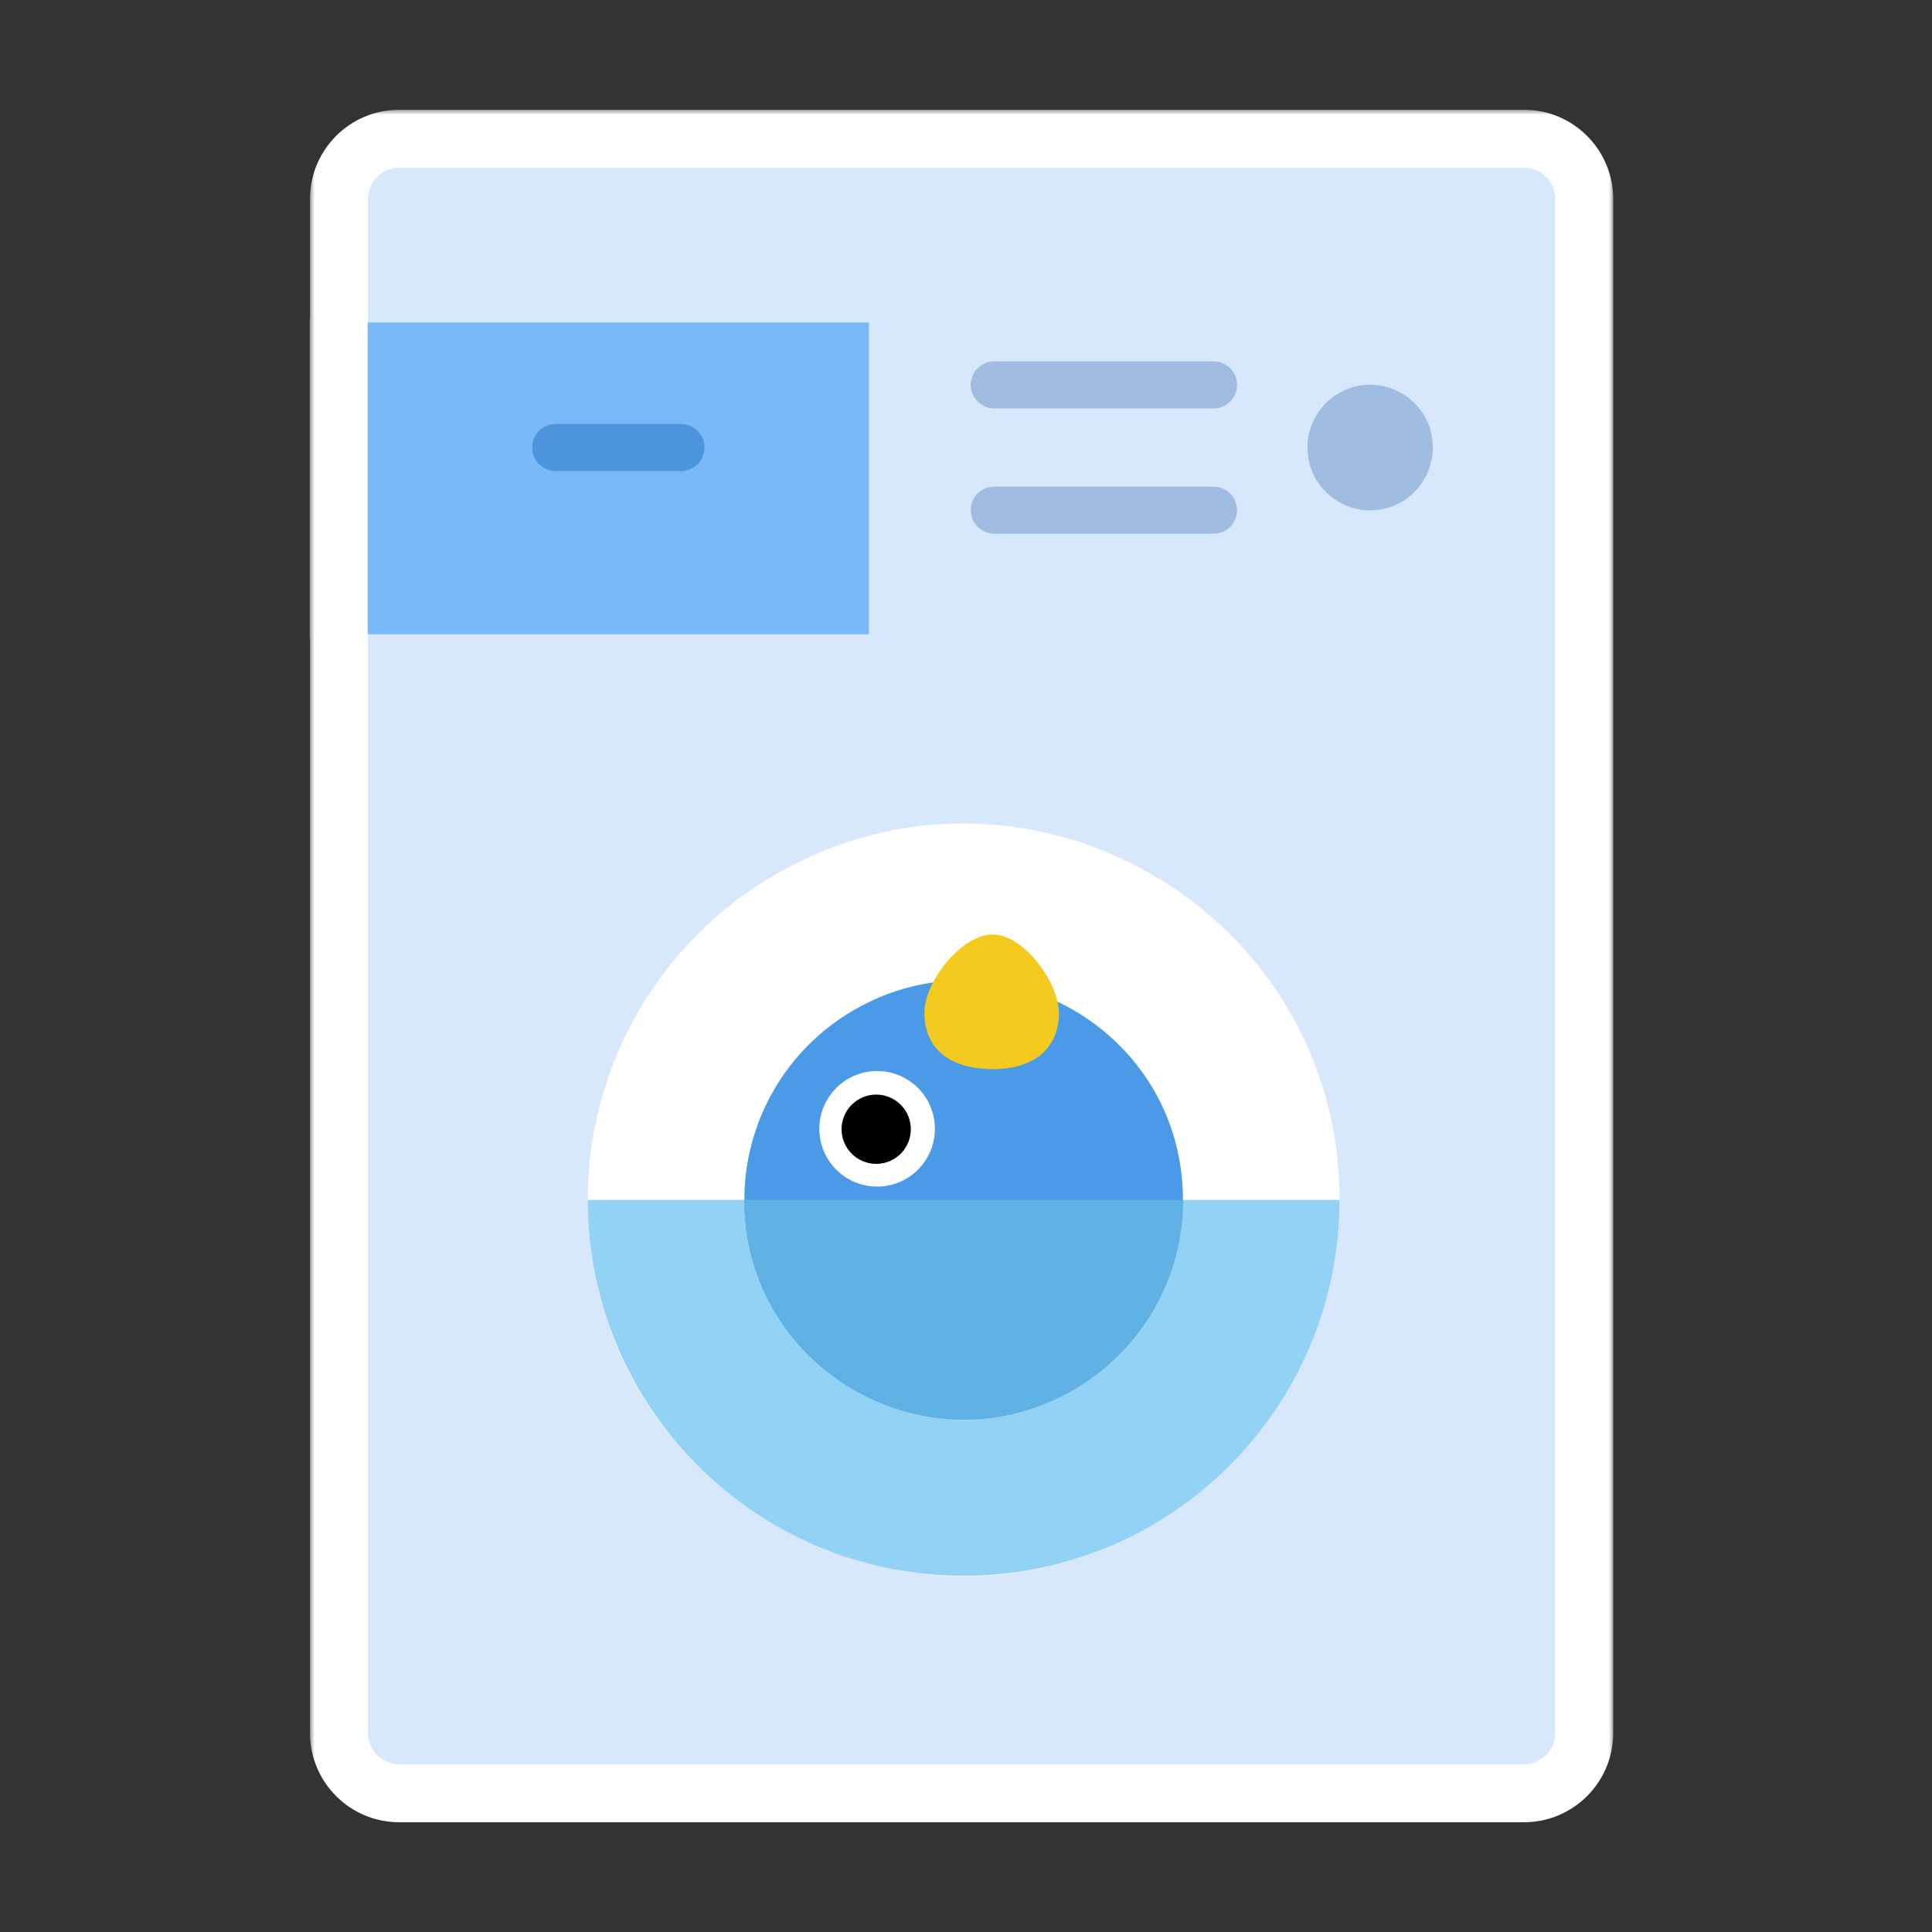 <svg width="200" height="200" viewBox="0 0 200 200" fill="none" xmlns="http://www.w3.org/2000/svg">
<rect x="0" y="0" width="200" height="200" fill="#333333" stroke="none"/>
<mask id="path-1-outside-1_1062_19313" maskUnits="userSpaceOnUse" x="32.06" y="11.361" width="135" height="178" fill="black">
<rect fill="white" x="32.06" y="11.361" width="135" height="178"/>
<path d="M157.756 17.361C159.547 17.361 160.999 18.813 160.999 20.604V179.396C160.999 181.187 159.547 182.639 157.756 182.639H41.332C39.541 182.639 38.09 181.187 38.09 179.396V65.655H38.06V33.386H38.09V20.604C38.09 18.813 39.541 17.361 41.332 17.361H157.756Z"/>
</mask>
<path d="M157.756 17.361C159.547 17.361 160.999 18.813 160.999 20.604V179.396C160.999 181.187 159.547 182.639 157.756 182.639H41.332C39.541 182.639 38.09 181.187 38.09 179.396V65.655H38.06V33.386H38.09V20.604C38.09 18.813 39.541 17.361 41.332 17.361H157.756Z" fill="#9FBDE0"/>
<path d="M160.999 20.604L166.999 20.604L166.999 20.604L160.999 20.604ZM41.332 182.639L41.331 188.639H41.332V182.639ZM38.09 65.655H44.09C44.09 62.341 41.404 59.655 38.09 59.655V65.655ZM38.06 65.655H32.06C32.06 68.968 34.747 71.655 38.06 71.655V65.655ZM38.06 33.386V27.386C34.747 27.386 32.06 30.072 32.06 33.386H38.06ZM38.09 33.386V39.386C41.404 39.386 44.09 36.7 44.09 33.386H38.09ZM38.09 20.604L32.09 20.604V20.604H38.09ZM41.332 17.361L41.332 11.361L41.331 11.361L41.332 17.361ZM157.756 17.361V23.361C156.233 23.361 154.999 22.126 154.999 20.604L160.999 20.604L166.999 20.604C166.999 15.499 162.861 11.361 157.756 11.361V17.361ZM160.999 20.604H154.999V179.396H160.999H166.999V20.604H160.999ZM160.999 179.396H154.999C154.999 177.873 156.233 176.639 157.756 176.639V182.639V188.639C162.861 188.639 166.999 184.501 166.999 179.396H160.999ZM157.756 182.639V176.639H41.332V182.639V188.639H157.756V182.639ZM41.332 182.639L41.333 176.639C42.856 176.639 44.09 177.875 44.09 179.396H38.09H32.09C32.09 184.499 36.226 188.638 41.331 188.639L41.332 182.639ZM38.09 179.396H44.09V65.655H38.09H32.09V179.396H38.09ZM38.09 65.655V59.655H38.06V65.655V71.655H38.09V65.655ZM38.06 65.655H44.06V33.386H38.06H32.06V65.655H38.06ZM38.06 33.386V39.386H38.09V33.386V27.386H38.06V33.386ZM38.09 33.386H44.09V20.604H38.09H32.09V33.386H38.09ZM38.09 20.604L44.09 20.604C44.09 22.125 42.857 23.36 41.333 23.361L41.332 17.361L41.331 11.361C36.225 11.361 32.09 15.501 32.09 20.604L38.09 20.604ZM41.332 17.361V23.361H157.756V17.361V11.361H41.332V17.361Z" fill="white" mask="url(#path-1-outside-1_1062_19313)"/>
<path d="M157.755 182.639H41.332C39.541 182.639 38.089 181.187 38.089 179.396V20.604C38.089 18.813 39.541 17.361 41.332 17.361H157.755C159.547 17.361 160.998 18.813 160.998 20.604V179.396C160.998 181.187 159.547 182.639 157.755 182.639Z" fill="#D7E8FC"/>
<path d="M60.839 124.215C60.839 154.173 93.27 172.897 119.214 157.918C131.255 150.966 138.673 138.119 138.673 124.215C138.673 94.257 106.242 75.533 80.297 90.512C68.256 97.464 60.839 110.311 60.839 124.215Z" fill="white"/>
<path d="M60.839 124.214C60.839 145.707 78.263 163.131 99.756 163.131C121.249 163.131 138.673 145.707 138.673 124.214" fill="#92D3F5"/>
<path d="M38.06 33.386H89.95V65.655H38.06V33.386Z" fill="#7AB9F8"/>
<path d="M77.055 124.214C77.055 141.69 95.973 152.612 111.107 143.874C118.131 139.819 122.458 132.325 122.458 124.214C122.458 106.739 103.54 95.816 88.405 104.554C81.382 108.609 77.055 116.104 77.055 124.214Z" fill="#4B9AE8"/>
<path d="M90.798 122.835C94.101 122.835 96.778 120.157 96.778 116.854C96.778 113.551 94.101 110.874 90.798 110.874C87.495 110.874 84.817 113.551 84.817 116.854C84.817 120.157 87.495 122.835 90.798 122.835Z" fill="white"/>
<path d="M90.705 120.483C92.685 120.483 94.29 118.877 94.29 116.897C94.29 114.917 92.685 113.312 90.705 113.312C88.724 113.312 87.119 114.917 87.119 116.897C87.119 118.877 88.724 120.483 90.705 120.483Z" fill="black"/>
<path d="M77.055 124.214C77.055 136.752 87.218 146.916 99.756 146.916C112.294 146.916 122.458 136.752 122.458 124.214" fill="#61B2E4"/>
<path d="M95.692 104.753C95.758 101.554 99.574 96.676 102.822 96.739C106.07 96.801 109.69 101.819 109.624 105.011C109.559 108.21 107.388 110.76 102.545 110.67C97.644 110.579 95.634 107.952 95.692 104.753Z" fill="#F3CA1D"/>
<path d="M102.921 39.844H125.623" stroke="#9FBDE0" stroke-width="4.869" stroke-miterlimit="10" stroke-linecap="round" stroke-linejoin="round"/>
<path d="M102.921 52.815H125.623" stroke="#9FBDE0" stroke-width="4.869" stroke-miterlimit="10" stroke-linecap="round" stroke-linejoin="round"/>
<path d="M57.519 46.33H70.491" stroke="#4D95DC" stroke-width="4.869" stroke-miterlimit="10" stroke-linecap="round" stroke-linejoin="round"/>
<path d="M135.353 46.329C135.343 51.322 140.742 54.453 145.071 51.965C147.088 50.805 148.329 48.655 148.325 46.329C148.335 41.336 142.936 38.205 138.606 40.693C136.59 41.852 135.348 44.002 135.353 46.329Z" fill="#9FBDE0"/>
</svg>
